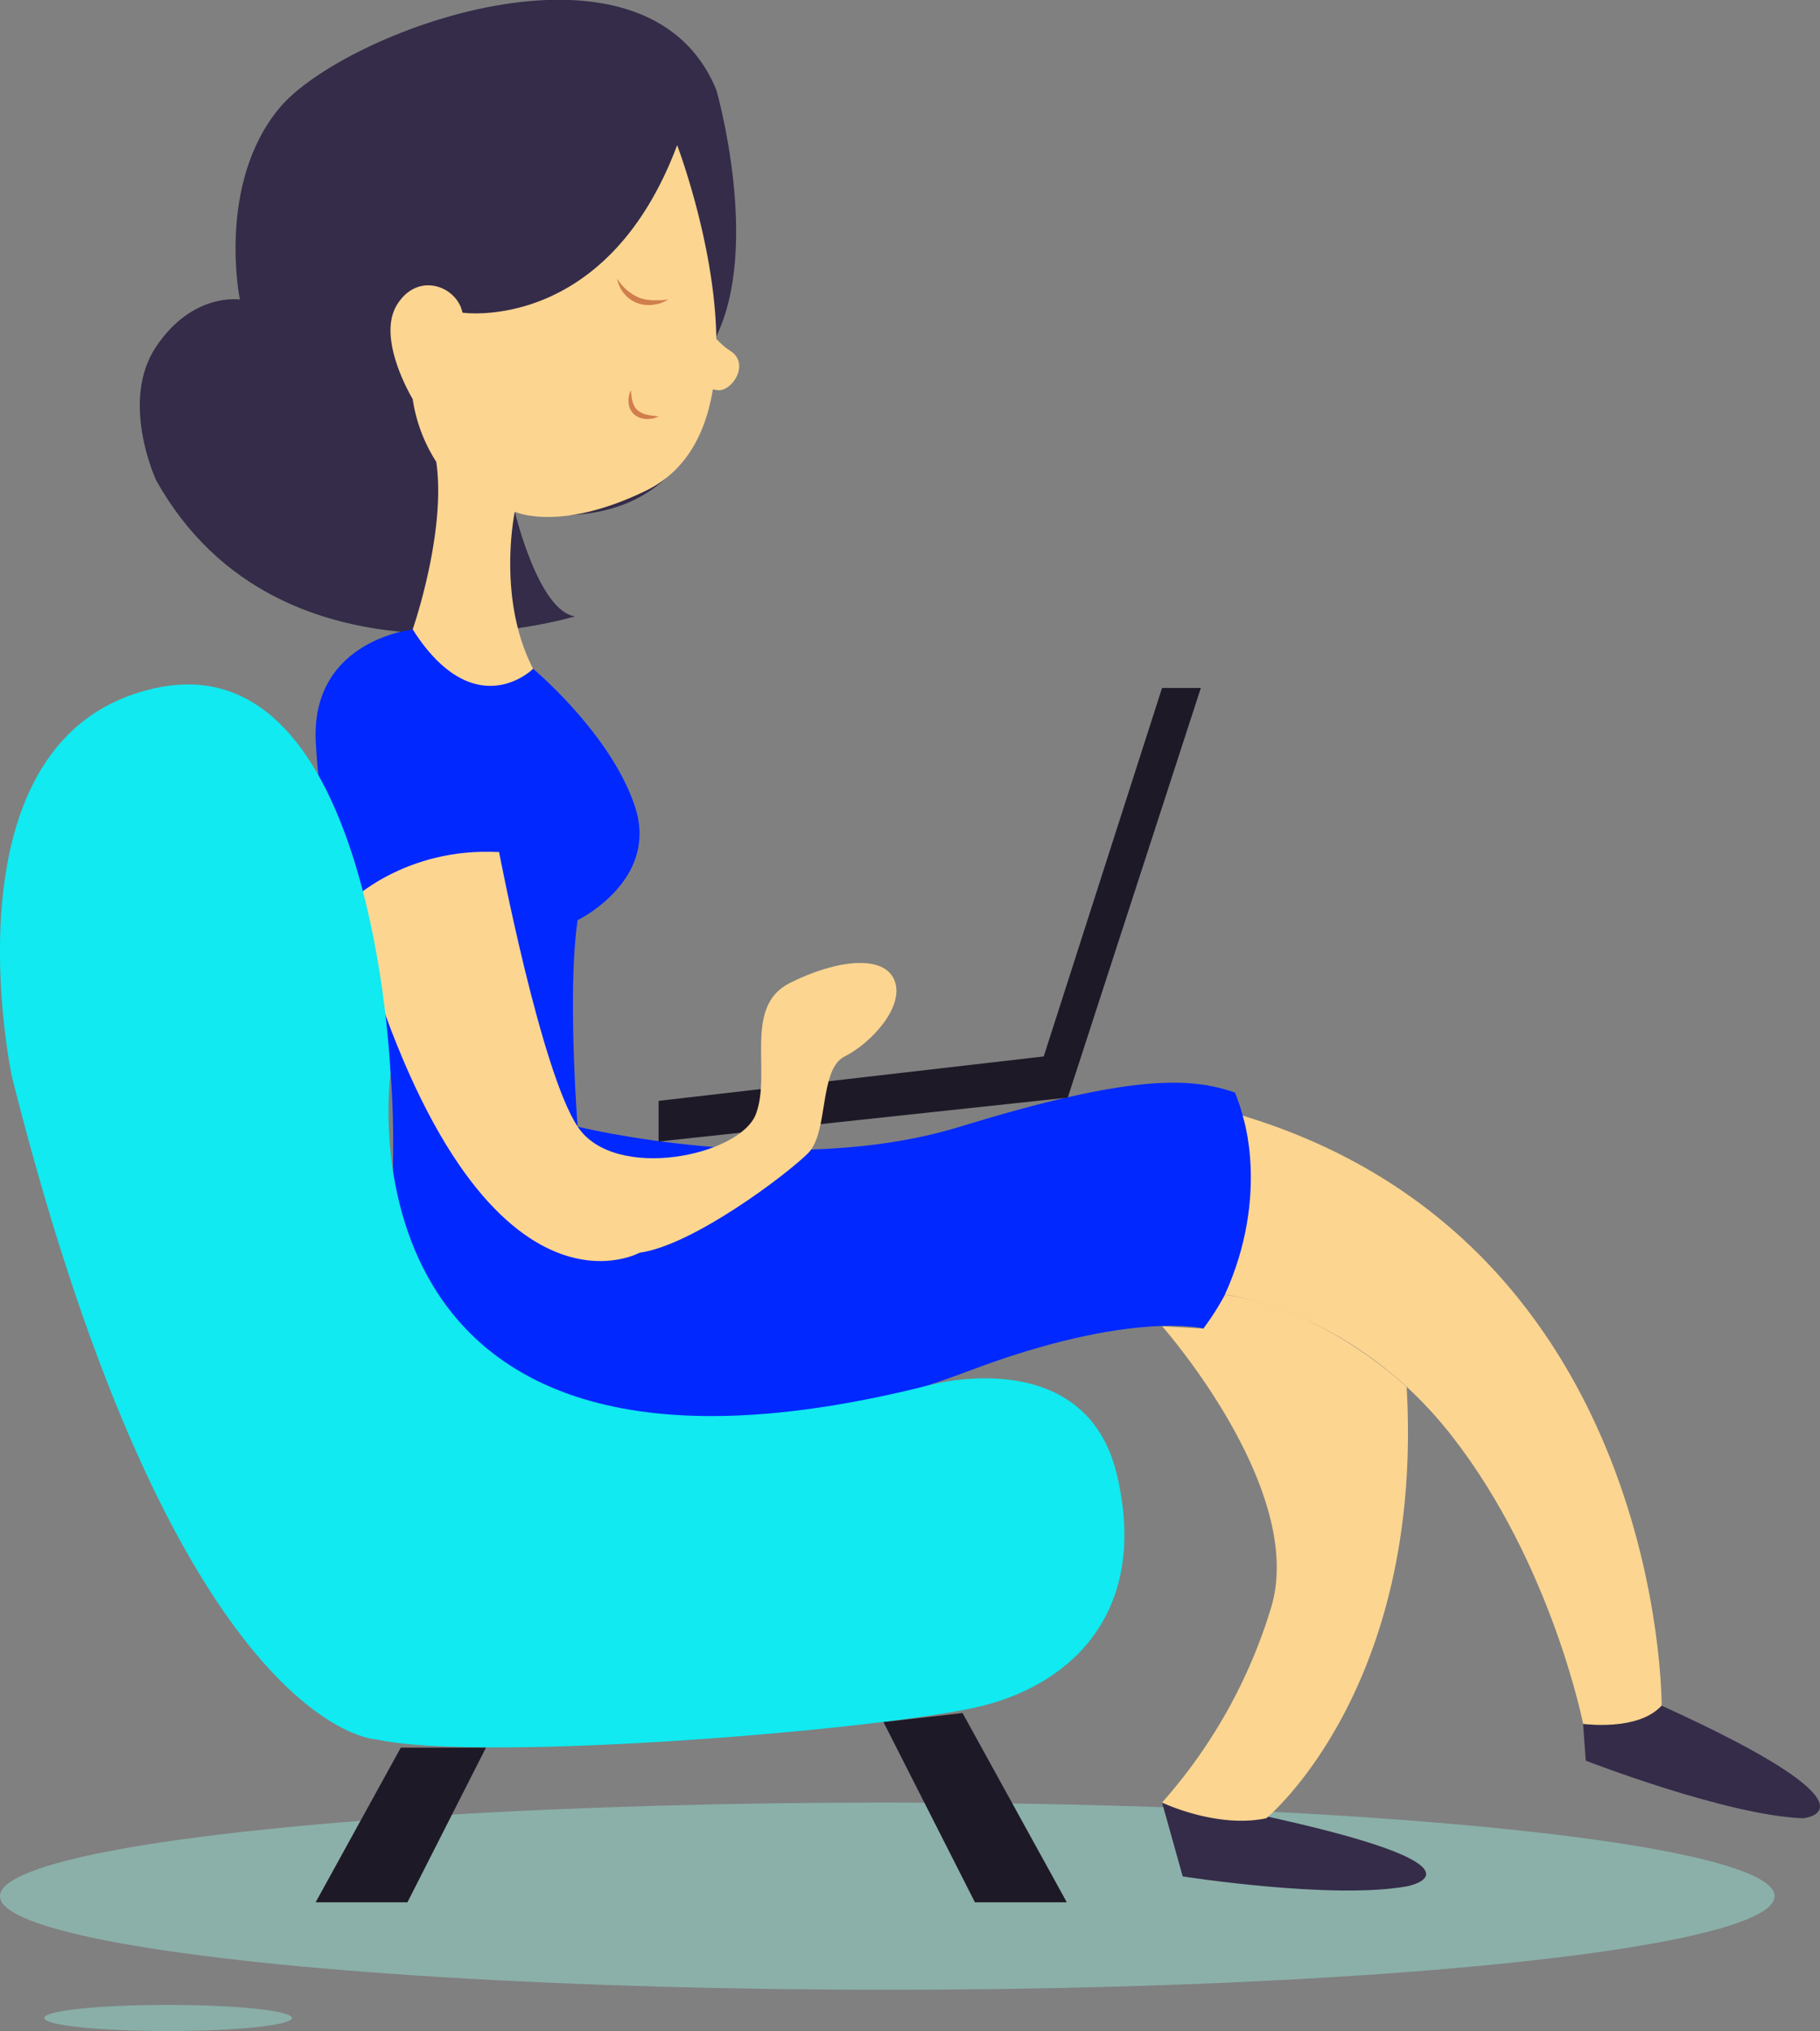 <svg xmlns="http://www.w3.org/2000/svg" viewBox="0 0 323.31 360.82"><rect x="0" y="0" width="323.31" height="360.82" fill="#808080" stroke="none"/><defs><style>.cls-1,.cls-2{fill:#9dfcea;}.cls-1{opacity:0.39;}.cls-2{opacity:0.38;}.cls-3{fill:#342c49;}.cls-4{fill:#fcd590;}.cls-5{fill:#0028ff;}.cls-6{fill:#1e1927;}.cls-7{fill:#10eaf0;}.cls-8{fill:#d07e4d;}</style></defs><title>Asset 1</title><g id="Layer_2" data-name="Layer 2"><g id="Layer_1-2" data-name="Layer 1"><ellipse class="cls-1" cx="157.62" cy="336.86" rx="157.62" ry="16.63"/><path class="cls-2" d="M51.86,358.5c0,1.29-9.85,2.32-22,2.32s-22-1-22-2.32,9.85-2.32,22-2.32S51.86,357.22,51.86,358.5Z"/><path class="cls-3" d="M281.7,312.79s25.11,9.76,38.6,10.23c0,0,15.82-1.4-25.12-20,0,0-4.36,4.14-13.95,3.25Z"/><path class="cls-3" d="M210.1,333.35s26.62,4.18,39.9,1.75c0,0,17.26-3.34-26.7-12.78,0,0-6.55.7-16.87-2.09Z"/><path class="cls-4" d="M206.43,235.6s25.49,28.81,19.45,49.74a92.44,92.44,0,0,1-19.45,34.89s9.68,4.65,18.52,2.79c0,0,28-23,24.93-76.61,0,0-14.53-14-32.29-16.38l-3.81,6Z"/><path class="cls-5" d="M213.78,236s-13-3.26-41.39,7.44-95.79,29.3-103-27c0,0,2.08-25.58-2.57-40.93l35.81,24.65s37.68,9.3,67.92,0,40.93-8.84,48.84-6.05C219.37,194.17,229.13,215.57,213.78,236Z"/><path class="cls-3" d="M127.26,16s7.9,27.45,0,43.73c0,0,2.33,37.21-35.81,31.16,0,0,4.19,17.68,10.7,18.61,0,0-52.1,15.81-74.42-24.19,0,0-6.52-14,0-23.72s14.88-8.37,14.88-8.37-4.19-20.47,7-34S114.69-14.68,127.26,16Z"/><path class="cls-4" d="M120.29,25.79s18.91,49.52-5.58,61.4c-15.35,7.44-23.26,3.72-23.26,3.72s-3.25,15.35,3.26,27.91c0,0-10.24,11.16-21.4-7,0,0,6-17.21,4.19-29.77a28.33,28.33,0,0,1-4.19-11.16s-6.51-10.7-2.79-16.74,10.7-3.26,11.63,1.39C82.15,55.56,107.73,59.28,120.29,25.79Z"/><polygon class="cls-6" points="117 202.79 189.68 194.99 213.32 122.22 206.43 122.22 185.41 187.68 117 195.57 117 202.79"/><path class="cls-5" d="M73.31,111.84s-18.14,1.86-17.21,20,6,28.38,6,28.38a46.65,46.65,0,0,1,26.51-8.84s5.58,36.28,14,48.84c0,0-1.86-24.19,0-36.75,0,0,14.42-7,10.24-20s-18.14-24.65-18.14-24.65S84.36,129.07,73.31,111.84Z"/><path class="cls-4" d="M113.61,222.55s-30.07,16.74-51.46-62.33c0,0,9.77-9.77,26.51-8.84,0,0,7.44,39.07,14,48.84s28.84,5.12,31.63-2.32-2.32-19.08,6-23.26,16.75-5.12,18.61-.47-4.19,11.19-8.84,13.5-2.79,13.48-6.51,17.2S123.13,221.25,113.61,222.55Z"/><path class="cls-4" d="M217.59,230s22.71,2.49,40.38,25.18,23.26,51.06,23.26,51.06,9.77,1.4,13.95-3.25c0,0,.47-82.13-74.42-104.79C220.76,198.23,225.58,212.4,217.59,230Z"/><path class="cls-7" d="M2.14,191.38S-11,130.52,27.73,122.22,69.37,190.8,69.37,190.8s-11.44,82.48,95.79,55.26c0,0,27.69-7.7,33.27,16S191,298.83,174.71,303s-88.84,10.23-107.91,6C66.8,309.06,31.45,307.67,2.14,191.38Z"/><polygon class="cls-6" points="56.07 337.95 72.38 337.95 86.33 310.47 71.2 310.47 56.07 337.95"/><polygon class="cls-6" points="189.51 337.95 173.19 337.95 156.94 305.93 170.99 304.33 189.51 337.95"/><path class="cls-4" d="M123.19,54.17S126,60,129.7,62.31s.23,7.44-2.32,7l-2.56-.46Z"/><path class="cls-8" d="M109.65,49.51a8.41,8.41,0,0,0,3.88,3.37,7.43,7.43,0,0,0,2.49.46c.44,0,.88,0,1.33,0s.89-.11,1.37-.13a12.41,12.41,0,0,1-1.27.61,7.91,7.91,0,0,1-1.38.32,6,6,0,0,1-2.89-.31,5.56,5.56,0,0,1-2.35-1.72A5.5,5.5,0,0,1,109.65,49.51Z"/><path class="cls-8" d="M112.09,69.31c.08,1.44.29,2.83,1.19,3.59a4,4,0,0,0,1.65.78l1,.18c.34,0,.69.07,1.06.15-.34.14-.69.23-1,.34a8,8,0,0,1-1.11.09,3.62,3.62,0,0,1-2.22-.8,3.14,3.14,0,0,1-1-2.16A4,4,0,0,1,112.09,69.31Z"/></g></g></svg>